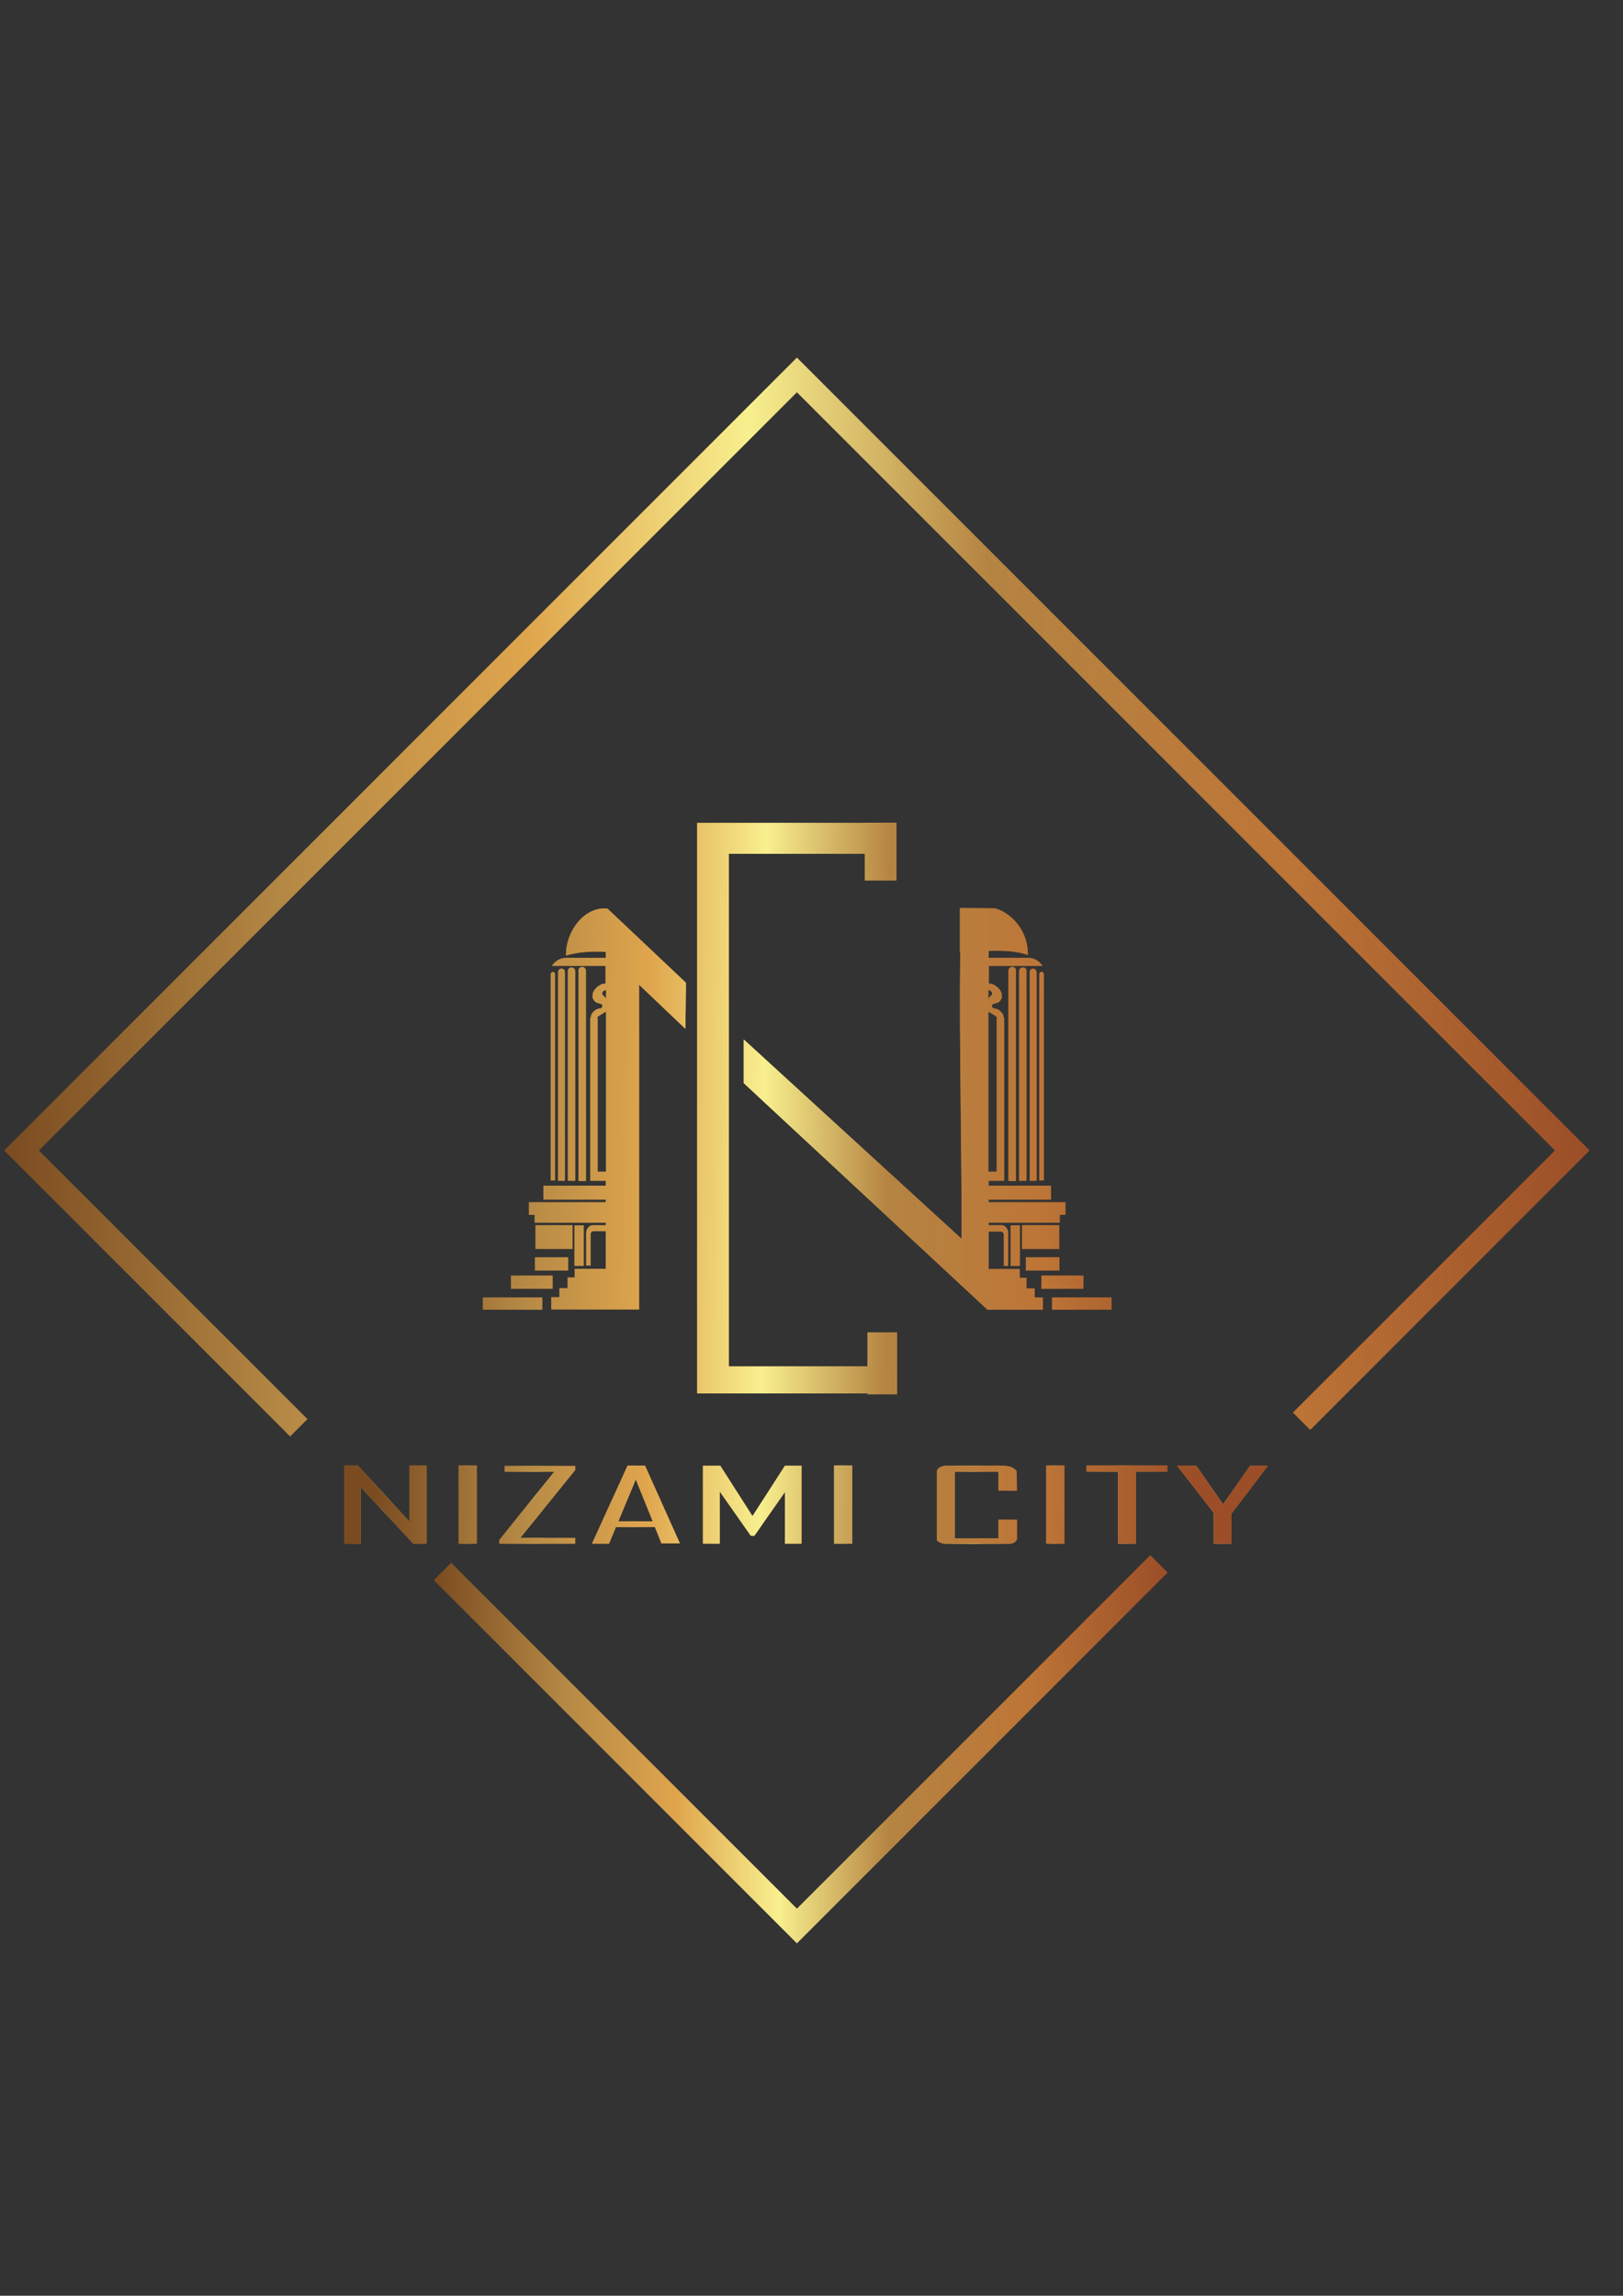 <?xml version="1.0" encoding="utf-8"?>
<!-- Generator: Adobe Illustrator 23.0.1, SVG Export Plug-In . SVG Version: 6.00 Build 0)  -->
<svg version="1.1" id="Layer_1" xmlns="http://www.w3.org/2000/svg" xmlns:xlink="http://www.w3.org/1999/xlink" x="0px" y="0px"
	 viewBox="0 0 595.3 841.9" style="enable-background:new 0 0 595.3 841.9;" xml:space="preserve">
<rect x="0" y="0" width="595.3" height="841.9" fill="#333333" stroke="none"/>
<style type="text/css">
	.st0{clip-path:url(#SVGID_3_);fill:url(#SVGID_4_);}
	.st1{clip-path:url(#SVGID_7_);fill:url(#SVGID_8_);}
	.st2{clip-path:url(#SVGID_11_);fill:url(#SVGID_12_);}
	.st3{clip-path:url(#SVGID_15_);fill:url(#SVGID_16_);}
	.st4{clip-path:url(#SVGID_19_);fill:url(#SVGID_20_);}
	.st5{clip-path:url(#SVGID_23_);fill:url(#SVGID_24_);}
	.st6{clip-path:url(#SVGID_27_);fill:url(#SVGID_28_);}
	.st7{clip-path:url(#SVGID_31_);fill:url(#SVGID_32_);}
	.st8{clip-path:url(#SVGID_35_);fill:url(#SVGID_36_);}
	.st9{clip-path:url(#SVGID_39_);fill:url(#SVGID_40_);}
	.st10{clip-path:url(#SVGID_43_);fill:url(#SVGID_44_);}
	.st11{fill:none;stroke:#000000;stroke-width:9;stroke-miterlimit:10;}
	.st12{fill:none;stroke:url(#SVGID_45_);stroke-width:9;stroke-miterlimit:10;}
	.st13{fill:none;stroke:url(#SVGID_46_);stroke-width:9;stroke-miterlimit:10;}
</style>
<g>
	<g>
		<defs>
			<path id="SVGID_1_" d="M202.7,467.8h-15.3v4.8h15.3V467.8z M198.9,475.8h-21.8v4.5h21.8V475.8z M222.3,366.5v-3.4
				c-0.2,0-0.4,0.1-0.5,0.1c-0.4,0.1-0.6,0.4-0.7,0.5c-0.2,0.2-0.2,0.3-0.2,0.5c0,0.2,0,0.3,0,0.5c0.1,0.1,0.2,0.2,0.4,0.4
				c0.2,0.2,0.5,0.5,0.7,0.7C222.1,366.1,222.2,366.1,222.3,366.5z M222.3,429.6v-58.5c-0.1,0-0.3,0.1-0.4,0.1
				c-0.3,0.1-0.5,0.2-0.7,0.4c-0.2,0.2-0.5,0.3-0.8,0.5c-0.3,0.2-0.6,0.4-0.8,0.5c-0.2,0.2-0.4,0.3-0.5,0.5c0,0,0,0,0,0.1
				c0,0.1,0.1,0.3,0.1,0.4v54.9h0v1.2H222.3z M196.4,449.3h13.6v8.7h-13.6V449.3z M210.7,449.4h3.4v14.8h-3.4V449.4z M202.8,356.4
				L202.8,356.4c0.5,0,0.8,0.4,0.8,0.8v71.2h0v4.5H202v-4.5h0v-71.2C202,356.8,202.4,356.4,202.8,356.4z M206,355.2L206,355.2
				c0.7,0,1.2,0.6,1.2,1.2v72v3v1.6h-2.5v-1.6v-3v-72C204.7,355.8,205.3,355.2,206,355.2z M209.6,354.8L209.6,354.8
				c0.8,0,1.4,0.6,1.4,1.4v72.3v2.8v1.7h-2.7v-1.5c0-0.1,0-0.1,0-0.2v-75.1C208.2,355.4,208.9,354.8,209.6,354.8z M213.5,354.6
				L213.5,354.6c0.8,0,1.4,0.6,1.4,1.4v75.3c0,0.1,0,0.1,0,0.2v1.6h-2.7v-1.6c0-0.1,0-0.1,0-0.2V356
				C212.1,355.2,212.8,354.6,213.5,354.6z M251.6,360.4l-0.2,16.9l-17-16.2v104.2v4.5h0v2.6h0v4.5v3.3h-32.2v-4.5h3v-3.3h3v-3.9h2.6
				v-3.2h11.4v-13.8h-4.7c-0.6,0.2-0.8,0.5-0.9,1.2v11.4H215V452h0l0,0c0.1-0.9,0.6-2.3,2.1-2.7h5.1v-0.9h-26.1v-2.9H194v-4.6h28.2
				v-1h-22.9v-5.1h22.9V433h-5.1v0h-0.6v-4.5h0v-54.9c0-0.2,0.1-0.4,0.2-0.6l0,0c0-0.2,0.1-0.6,0.2-0.9c0.1-0.3,0.4-0.6,0.6-0.9
				c0.3-0.3,0.6-0.6,0.9-0.8c0.3-0.2,0.6-0.3,0.9-0.4c0.3-0.1,0.7-0.2,0.9-0.2c0.2-0.1,0.4-0.1,0.5-0.2c0.1-0.1,0.2-0.2,0.2-0.4
				c0-0.2,0.1-0.4,0-0.6c0-0.2-0.1-0.3-0.4-0.4c-0.2-0.1-0.6-0.2-1-0.3c-0.3-0.1-0.6-0.2-0.9-0.3c-0.3-0.2-0.5-0.4-0.7-0.7
				c-0.2-0.3-0.4-0.6-0.5-0.9c-0.1-0.4-0.1-0.8,0-1.2c0-0.4,0.1-0.8,0.3-1.2c0.2-0.4,0.5-0.8,0.9-1.2c0.3-0.4,0.7-0.6,1.1-0.9
				c0.4-0.2,0.7-0.5,1.1-0.6c0.4-0.1,0.8-0.2,1.1-0.2c0.1,0,0.1,0,0.2,0v-6.5h-19.7c2.6-3.5,5.2-2.9,8.4-2.9h11.4v-2.2
				c-5.6-0.4-10.3,0.1-14.6,1.3c-0.2-8.6,6.6-18.1,15.2-17.2L251.6,360.4z M208.4,461.1h-12.2v4.8h12.2V461.1z M397.3,467.8h0.1v4.8
				h-0.1h-15.1H382v-4.8h0.1H397.3z M407.6,475.8h0.1v4.5h-0.1h-21.6h-0.1v-4.5h0.1H407.6z M362.5,366.5v-3.4c0.2,0,0.4,0.1,0.5,0.1
				c0.4,0.1,0.6,0.4,0.7,0.5c0.2,0.2,0.2,0.3,0.2,0.5c0,0.2,0,0.3,0,0.5c-0.1,0.1-0.2,0.2-0.4,0.4c-0.2,0.2-0.5,0.5-0.7,0.7
				C362.7,366.1,362.7,366.1,362.5,366.5z M362.5,429.6v-58.5c0.1,0,0.3,0.1,0.4,0.1c0.3,0.1,0.5,0.2,0.7,0.4
				c0.2,0.2,0.5,0.3,0.8,0.5c0.3,0.2,0.6,0.4,0.8,0.5c0.2,0.2,0.4,0.3,0.5,0.5c0,0,0,0,0,0.1c0,0.1-0.1,0.3-0.1,0.4v54.9h0v1.2
				H362.5z M388.5,449.3h-13.6v8.7h13.6V449.3z M374.1,449.4h-3.4v14.8h3.4V449.4z M382,356.4L382,356.4c-0.5,0-0.8,0.4-0.8,0.8
				v71.2h0v4.5h1.7v-4.5h0v-71.2C382.8,356.8,382.5,356.4,382,356.4z M378.9,355.2L378.9,355.2c-0.7,0-1.2,0.6-1.2,1.2v72v3v1.6h2.5
				v-1.6v-3v-72C380.1,355.8,379.5,355.2,378.9,355.2z M375.2,354.8L375.2,354.8c-0.8,0-1.4,0.6-1.4,1.4v72.3v2.8v1.7h2.7v-1.5
				c0-0.1,0-0.1,0-0.2v-75.1C376.6,355.4,376,354.8,375.2,354.8z M371.3,354.6L371.3,354.6c-0.8,0-1.4,0.6-1.4,1.4v75.3
				c0,0.1,0,0.1,0,0.2v1.6h2.7v-1.6c0-0.1,0-0.1,0-0.2V356C372.7,355.2,372.1,354.6,371.3,354.6z M272.8,381.2v16l89.4,83.1l20.3,0
				v-4.5h-3v-3.3h-3v-3.9H374v-3.2h-11.4v-13.8h4.7c0.6,0.2,0.7,0.5,0.9,1.2v11.4h1.6V452h0l0,0c-0.1-0.9-0.6-2.3-2.1-2.7h-5.1v-0.9
				h26.1v-2.9h2.1v-4.6h-28.2v-1h22.9v-5.1h-22.9V433h5.1v0h0.6v-4.5h0v-54.9c0-0.2-0.1-0.4-0.2-0.6l0,0c0-0.2-0.1-0.6-0.2-0.9
				c-0.1-0.3-0.4-0.6-0.6-0.9c-0.3-0.3-0.6-0.6-0.9-0.8c-0.3-0.2-0.6-0.3-0.9-0.4c-0.3-0.1-0.7-0.2-0.9-0.2
				c-0.2-0.1-0.4-0.1-0.5-0.2c-0.1-0.1-0.2-0.2-0.2-0.4c0-0.2-0.1-0.4,0-0.6c0-0.2,0.1-0.3,0.4-0.4c0.2-0.1,0.6-0.2,1-0.3
				c0.3-0.1,0.6-0.2,0.9-0.3c0.3-0.2,0.5-0.4,0.7-0.7c0.2-0.3,0.4-0.6,0.5-0.9c0.1-0.4,0.1-0.8,0-1.2c0-0.4-0.1-0.8-0.3-1.2
				c-0.2-0.4-0.5-0.8-0.9-1.2c-0.3-0.4-0.7-0.6-1.1-0.9c-0.4-0.2-0.7-0.5-1.1-0.6c-0.4-0.1-0.8-0.2-1.1-0.2c-0.1,0-0.1,0-0.2,0v-6.5
				h19.7c-2.6-3.5-5.2-2.9-8.4-2.9h-11.4v-2.6c5.4-0.2,10.4,0.1,14.4,1.5c0.2-8.6-5.8-15.4-12.1-17.1l-12.8-0.1l0,16.3l0.1,0
				c-0.4,34.3,0.6,71.1,0.5,105L272.8,381.2z M388.5,461.1h0.1v4.8h-0.1h-12.1h-0.1v-4.8h0.1H388.5z M317.2,301.7h11.4h0.2v21.2
				h-11.6v-9.8h-49.9v188h50.9v-12.5h10.8v22.7h-10.8V511h-62.5v-0.6v-9.2v-188v-11.4h11.6H317.2z"/>
		</defs>
		<linearGradient id="SVGID_2_" gradientUnits="userSpaceOnUse" x1="177.112" y1="406.592" x2="407.704" y2="406.592">
			<stop  offset="0" style="stop-color:#7A4B20"/>
			<stop  offset="0.18" style="stop-color:#B58945"/>
			<stop  offset="0.33" style="stop-color:#DFA54D"/>
			<stop  offset="0.47" style="stop-color:#F8EF8E"/>
			<stop  offset="0.62" style="stop-color:#B58442"/>
			<stop  offset="0.81" style="stop-color:#BD7537"/>
			<stop  offset="1" style="stop-color:#9B4E27"/>
		</linearGradient>
		<use xlink:href="#SVGID_1_"  style="overflow:visible;fill-rule:evenodd;clip-rule:evenodd;fill:url(#SVGID_2_);"/>
		<clipPath id="SVGID_3_">
			<use xlink:href="#SVGID_1_"  style="overflow:visible;"/>
		</clipPath>
		<linearGradient id="SVGID_4_" gradientUnits="userSpaceOnUse" x1="138.147" y1="405.071" x2="440.517" y2="408.051">
			<stop  offset="0" style="stop-color:#7A4B20"/>
			<stop  offset="0.18" style="stop-color:#B58945"/>
			<stop  offset="0.33" style="stop-color:#DFA54D"/>
			<stop  offset="0.47" style="stop-color:#F8EF8E"/>
			<stop  offset="0.62" style="stop-color:#B58442"/>
			<stop  offset="0.81" style="stop-color:#BD7537"/>
			<stop  offset="1" style="stop-color:#9B4E27"/>
		</linearGradient>
		<rect x="177.1" y="301.7" class="st0" width="230.6" height="209.7"/>
	</g>
	<g>
		<defs>
			<polygon id="SVGID_5_" points="150.2,537.4 156.5,537.4 156.5,566.1 151.6,566.1 132.2,545.2 132.3,545.7 132.3,566.1 
				126.2,566.1 126.2,537.4 131.2,537.4 150.2,558 150.2,557.8 			"/>
		</defs>
		<linearGradient id="SVGID_6_" gradientUnits="userSpaceOnUse" x1="126.169" y1="551.76" x2="156.501" y2="551.76">
			<stop  offset="0" style="stop-color:#7A4B20"/>
			<stop  offset="0.18" style="stop-color:#B58945"/>
			<stop  offset="0.33" style="stop-color:#DFA54D"/>
			<stop  offset="0.47" style="stop-color:#F8EF8E"/>
			<stop  offset="0.62" style="stop-color:#B58442"/>
			<stop  offset="0.81" style="stop-color:#BD7537"/>
			<stop  offset="1" style="stop-color:#9B4E27"/>
		</linearGradient>
		<use xlink:href="#SVGID_5_"  style="overflow:visible;fill-rule:evenodd;clip-rule:evenodd;fill:url(#SVGID_6_);"/>
		<clipPath id="SVGID_7_">
			<use xlink:href="#SVGID_5_"  style="overflow:visible;"/>
		</clipPath>
		<linearGradient id="SVGID_8_" gradientUnits="userSpaceOnUse" x1="136.702" y1="551.714" x2="439.072" y2="554.694">
			<stop  offset="0" style="stop-color:#7A4B20"/>
			<stop  offset="0.18" style="stop-color:#B58945"/>
			<stop  offset="0.33" style="stop-color:#DFA54D"/>
			<stop  offset="0.47" style="stop-color:#F8EF8E"/>
			<stop  offset="0.62" style="stop-color:#B58442"/>
			<stop  offset="0.81" style="stop-color:#BD7537"/>
			<stop  offset="1" style="stop-color:#9B4E27"/>
		</linearGradient>
		<rect x="126.2" y="537.4" class="st1" width="30.3" height="28.7"/>
	</g>
	<g>
		<defs>
			<rect id="SVGID_9_" x="168.2" y="537.4" width="6.7" height="28.7"/>
		</defs>
		<linearGradient id="SVGID_10_" gradientUnits="userSpaceOnUse" x1="168.175" y1="551.787" x2="174.842" y2="551.787">
			<stop  offset="0" style="stop-color:#7A4B20"/>
			<stop  offset="0.18" style="stop-color:#B58945"/>
			<stop  offset="0.33" style="stop-color:#DFA54D"/>
			<stop  offset="0.47" style="stop-color:#F8EF8E"/>
			<stop  offset="0.62" style="stop-color:#B58442"/>
			<stop  offset="0.81" style="stop-color:#BD7537"/>
			<stop  offset="1" style="stop-color:#9B4E27"/>
		</linearGradient>
		<use xlink:href="#SVGID_9_"  style="overflow:visible;fill-rule:evenodd;clip-rule:evenodd;fill:url(#SVGID_10_);"/>
		<clipPath id="SVGID_11_">
			<use xlink:href="#SVGID_9_"  style="overflow:visible;"/>
		</clipPath>
		<linearGradient id="SVGID_12_" gradientUnits="userSpaceOnUse" x1="136.704" y1="551.444" x2="439.074" y2="554.424">
			<stop  offset="0" style="stop-color:#7A4B20"/>
			<stop  offset="0.18" style="stop-color:#B58945"/>
			<stop  offset="0.33" style="stop-color:#DFA54D"/>
			<stop  offset="0.47" style="stop-color:#F8EF8E"/>
			<stop  offset="0.62" style="stop-color:#B58442"/>
			<stop  offset="0.81" style="stop-color:#BD7537"/>
			<stop  offset="1" style="stop-color:#9B4E27"/>
		</linearGradient>
		<rect x="168.2" y="537.4" class="st2" width="6.7" height="28.7"/>
	</g>
	<g>
		<defs>
			<polygon id="SVGID_13_" points="185.1,537.6 211,537.6 211,539.1 190.8,564 211,564 211,566.1 183.1,566.1 183.1,564.8 
				203.3,539.7 185.1,539.7 			"/>
		</defs>
		<linearGradient id="SVGID_14_" gradientUnits="userSpaceOnUse" x1="183.072" y1="551.854" x2="210.986" y2="551.854">
			<stop  offset="0" style="stop-color:#7A4B20"/>
			<stop  offset="0.18" style="stop-color:#B58945"/>
			<stop  offset="0.33" style="stop-color:#DFA54D"/>
			<stop  offset="0.47" style="stop-color:#F8EF8E"/>
			<stop  offset="0.62" style="stop-color:#B58442"/>
			<stop  offset="0.81" style="stop-color:#BD7537"/>
			<stop  offset="1" style="stop-color:#9B4E27"/>
		</linearGradient>
		<use xlink:href="#SVGID_13_"  style="overflow:visible;fill-rule:evenodd;clip-rule:evenodd;fill:url(#SVGID_14_);"/>
		<clipPath id="SVGID_15_">
			<use xlink:href="#SVGID_13_"  style="overflow:visible;"/>
		</clipPath>
		<linearGradient id="SVGID_16_" gradientUnits="userSpaceOnUse" x1="136.706" y1="551.26" x2="439.076" y2="554.24">
			<stop  offset="0" style="stop-color:#7A4B20"/>
			<stop  offset="0.18" style="stop-color:#B58945"/>
			<stop  offset="0.33" style="stop-color:#DFA54D"/>
			<stop  offset="0.47" style="stop-color:#F8EF8E"/>
			<stop  offset="0.62" style="stop-color:#B58442"/>
			<stop  offset="0.81" style="stop-color:#BD7537"/>
			<stop  offset="1" style="stop-color:#9B4E27"/>
		</linearGradient>
		<rect x="183.1" y="537.6" class="st3" width="27.9" height="28.5"/>
	</g>
	<g>
		<defs>
			<path id="SVGID_17_" d="M239.4,557.9l-6.2-15.4l-6.4,15.4H239.4z M217.1,566.1l13.1-28.6h6.4l12.8,28.5h-6.8l-2.4-6h-14.3
				l-2.5,6.1L217.1,566.1z"/>
		</defs>
		<linearGradient id="SVGID_18_" gradientUnits="userSpaceOnUse" x1="217.06" y1="551.783" x2="249.444" y2="551.783">
			<stop  offset="0" style="stop-color:#7A4B20"/>
			<stop  offset="0.18" style="stop-color:#B58945"/>
			<stop  offset="0.33" style="stop-color:#DFA54D"/>
			<stop  offset="0.47" style="stop-color:#F8EF8E"/>
			<stop  offset="0.62" style="stop-color:#B58442"/>
			<stop  offset="0.81" style="stop-color:#BD7537"/>
			<stop  offset="1" style="stop-color:#9B4E27"/>
		</linearGradient>
		<use xlink:href="#SVGID_17_"  style="overflow:visible;fill-rule:evenodd;clip-rule:evenodd;fill:url(#SVGID_18_);"/>
		<clipPath id="SVGID_19_">
			<use xlink:href="#SVGID_17_"  style="overflow:visible;"/>
		</clipPath>
		<linearGradient id="SVGID_20_" gradientUnits="userSpaceOnUse" x1="136.71" y1="550.831" x2="439.08" y2="553.811">
			<stop  offset="0" style="stop-color:#7A4B20"/>
			<stop  offset="0.18" style="stop-color:#B58945"/>
			<stop  offset="0.33" style="stop-color:#DFA54D"/>
			<stop  offset="0.47" style="stop-color:#F8EF8E"/>
			<stop  offset="0.62" style="stop-color:#B58442"/>
			<stop  offset="0.81" style="stop-color:#BD7537"/>
			<stop  offset="1" style="stop-color:#9B4E27"/>
		</linearGradient>
		<rect x="217.1" y="537.5" class="st4" width="32.4" height="28.6"/>
	</g>
	<g>
		<defs>
			<polygon id="SVGID_21_" points="287.9,537.5 294.1,537.5 294.1,566.1 287.9,566.1 287.9,547.2 276.7,563.2 275.4,563.2 264,547 
				264,566.1 257.8,566.1 257.8,537.5 264.2,537.5 276,556 			"/>
		</defs>
		<linearGradient id="SVGID_22_" gradientUnits="userSpaceOnUse" x1="257.844" y1="551.77" x2="294.086" y2="551.77">
			<stop  offset="0" style="stop-color:#7A4B20"/>
			<stop  offset="0.18" style="stop-color:#B58945"/>
			<stop  offset="0.33" style="stop-color:#DFA54D"/>
			<stop  offset="0.47" style="stop-color:#F8EF8E"/>
			<stop  offset="0.62" style="stop-color:#B58442"/>
			<stop  offset="0.81" style="stop-color:#BD7537"/>
			<stop  offset="1" style="stop-color:#9B4E27"/>
		</linearGradient>
		<use xlink:href="#SVGID_21_"  style="overflow:visible;fill-rule:evenodd;clip-rule:evenodd;fill:url(#SVGID_22_);"/>
		<clipPath id="SVGID_23_">
			<use xlink:href="#SVGID_21_"  style="overflow:visible;"/>
		</clipPath>
		<linearGradient id="SVGID_24_" gradientUnits="userSpaceOnUse" x1="136.715" y1="550.398" x2="439.085" y2="553.378">
			<stop  offset="0" style="stop-color:#7A4B20"/>
			<stop  offset="0.18" style="stop-color:#B58945"/>
			<stop  offset="0.33" style="stop-color:#DFA54D"/>
			<stop  offset="0.47" style="stop-color:#F8EF8E"/>
			<stop  offset="0.62" style="stop-color:#B58442"/>
			<stop  offset="0.81" style="stop-color:#BD7537"/>
			<stop  offset="1" style="stop-color:#9B4E27"/>
		</linearGradient>
		<rect x="257.8" y="537.5" class="st5" width="36.2" height="28.6"/>
	</g>
	<g>
		<defs>
			<rect id="SVGID_25_" x="305.9" y="537.4" width="6.7" height="28.7"/>
		</defs>
		<linearGradient id="SVGID_26_" gradientUnits="userSpaceOnUse" x1="305.876" y1="551.787" x2="312.543" y2="551.787">
			<stop  offset="0" style="stop-color:#7A4B20"/>
			<stop  offset="0.18" style="stop-color:#B58945"/>
			<stop  offset="0.33" style="stop-color:#DFA54D"/>
			<stop  offset="0.47" style="stop-color:#F8EF8E"/>
			<stop  offset="0.62" style="stop-color:#B58442"/>
			<stop  offset="0.81" style="stop-color:#BD7537"/>
			<stop  offset="1" style="stop-color:#9B4E27"/>
		</linearGradient>
		<use xlink:href="#SVGID_25_"  style="overflow:visible;fill-rule:evenodd;clip-rule:evenodd;fill:url(#SVGID_26_);"/>
		<clipPath id="SVGID_27_">
			<use xlink:href="#SVGID_25_"  style="overflow:visible;"/>
		</clipPath>
		<linearGradient id="SVGID_28_" gradientUnits="userSpaceOnUse" x1="136.718" y1="550.087" x2="439.088" y2="553.067">
			<stop  offset="0" style="stop-color:#7A4B20"/>
			<stop  offset="0.18" style="stop-color:#B58945"/>
			<stop  offset="0.33" style="stop-color:#DFA54D"/>
			<stop  offset="0.47" style="stop-color:#F8EF8E"/>
			<stop  offset="0.62" style="stop-color:#B58442"/>
			<stop  offset="0.81" style="stop-color:#BD7537"/>
			<stop  offset="1" style="stop-color:#9B4E27"/>
		</linearGradient>
		<rect x="305.9" y="537.4" class="st6" width="6.7" height="28.7"/>
	</g>
	<g>
		<defs>
			<path id="SVGID_29_" d="M366.1,546.6l6.9,0.1l-0.1-7.2c-0.9-1.2-2.4-1.9-4.7-2h-21.1c-2,0.1-3.1,0.8-3.5,1.9v25.5
				c0.8,0.8,2.1,1.3,3.8,1.3h23.1c1.4-0.3,2.3-0.9,2.6-1.9v-7h-6.9v6.8h-16v-24.4h16V546.6z"/>
		</defs>
		<linearGradient id="SVGID_30_" gradientUnits="userSpaceOnUse" x1="343.456" y1="551.818" x2="372.945" y2="551.818">
			<stop  offset="0" style="stop-color:#7A4B20"/>
			<stop  offset="0.18" style="stop-color:#B58945"/>
			<stop  offset="0.33" style="stop-color:#DFA54D"/>
			<stop  offset="0.47" style="stop-color:#F8EF8E"/>
			<stop  offset="0.62" style="stop-color:#B58442"/>
			<stop  offset="0.81" style="stop-color:#BD7537"/>
			<stop  offset="1" style="stop-color:#9B4E27"/>
		</linearGradient>
		<use xlink:href="#SVGID_29_"  style="overflow:visible;fill-rule:evenodd;clip-rule:evenodd;fill:url(#SVGID_30_);"/>
		<clipPath id="SVGID_31_">
			<use xlink:href="#SVGID_29_"  style="overflow:visible;"/>
		</clipPath>
		<linearGradient id="SVGID_32_" gradientUnits="userSpaceOnUse" x1="136.722" y1="549.635" x2="439.092" y2="552.615">
			<stop  offset="0" style="stop-color:#7A4B20"/>
			<stop  offset="0.18" style="stop-color:#B58945"/>
			<stop  offset="0.33" style="stop-color:#DFA54D"/>
			<stop  offset="0.47" style="stop-color:#F8EF8E"/>
			<stop  offset="0.62" style="stop-color:#B58442"/>
			<stop  offset="0.81" style="stop-color:#BD7537"/>
			<stop  offset="1" style="stop-color:#9B4E27"/>
		</linearGradient>
		<rect x="343.5" y="537.5" class="st7" width="29.5" height="28.6"/>
	</g>
	<g>
		<defs>
			<rect id="SVGID_33_" x="383.7" y="537.4" width="6.7" height="28.7"/>
		</defs>
		<linearGradient id="SVGID_34_" gradientUnits="userSpaceOnUse" x1="383.733" y1="551.787" x2="390.4" y2="551.787">
			<stop  offset="0" style="stop-color:#7A4B20"/>
			<stop  offset="0.18" style="stop-color:#B58945"/>
			<stop  offset="0.33" style="stop-color:#DFA54D"/>
			<stop  offset="0.47" style="stop-color:#F8EF8E"/>
			<stop  offset="0.62" style="stop-color:#B58442"/>
			<stop  offset="0.81" style="stop-color:#BD7537"/>
			<stop  offset="1" style="stop-color:#9B4E27"/>
		</linearGradient>
		<use xlink:href="#SVGID_33_"  style="overflow:visible;fill-rule:evenodd;clip-rule:evenodd;fill:url(#SVGID_34_);"/>
		<clipPath id="SVGID_35_">
			<use xlink:href="#SVGID_33_"  style="overflow:visible;"/>
		</clipPath>
		<linearGradient id="SVGID_36_" gradientUnits="userSpaceOnUse" x1="136.725" y1="549.32" x2="439.095" y2="552.3">
			<stop  offset="0" style="stop-color:#7A4B20"/>
			<stop  offset="0.18" style="stop-color:#B58945"/>
			<stop  offset="0.33" style="stop-color:#DFA54D"/>
			<stop  offset="0.47" style="stop-color:#F8EF8E"/>
			<stop  offset="0.62" style="stop-color:#B58442"/>
			<stop  offset="0.81" style="stop-color:#BD7537"/>
			<stop  offset="1" style="stop-color:#9B4E27"/>
		</linearGradient>
		<rect x="383.7" y="537.4" class="st8" width="6.7" height="28.7"/>
	</g>
	<g>
		<defs>
			<polygon id="SVGID_37_" points="416.7,539.7 416.7,566.1 410.1,566.1 410.1,539.7 398.5,539.7 398.5,537.4 428.2,537.4 
				428.2,539.7 			"/>
		</defs>
		<linearGradient id="SVGID_38_" gradientUnits="userSpaceOnUse" x1="398.545" y1="551.771" x2="428.242" y2="551.771">
			<stop  offset="0" style="stop-color:#7A4B20"/>
			<stop  offset="0.18" style="stop-color:#B58945"/>
			<stop  offset="0.33" style="stop-color:#DFA54D"/>
			<stop  offset="0.47" style="stop-color:#F8EF8E"/>
			<stop  offset="0.62" style="stop-color:#B58442"/>
			<stop  offset="0.81" style="stop-color:#BD7537"/>
			<stop  offset="1" style="stop-color:#9B4E27"/>
		</linearGradient>
		<use xlink:href="#SVGID_37_"  style="overflow:visible;fill-rule:evenodd;clip-rule:evenodd;fill:url(#SVGID_38_);"/>
		<clipPath id="SVGID_39_">
			<use xlink:href="#SVGID_37_"  style="overflow:visible;"/>
		</clipPath>
		<linearGradient id="SVGID_40_" gradientUnits="userSpaceOnUse" x1="136.728" y1="549.044" x2="439.098" y2="552.024">
			<stop  offset="0" style="stop-color:#7A4B20"/>
			<stop  offset="0.18" style="stop-color:#B58945"/>
			<stop  offset="0.33" style="stop-color:#DFA54D"/>
			<stop  offset="0.47" style="stop-color:#F8EF8E"/>
			<stop  offset="0.62" style="stop-color:#B58442"/>
			<stop  offset="0.81" style="stop-color:#BD7537"/>
			<stop  offset="1" style="stop-color:#9B4E27"/>
		</linearGradient>
		<rect x="398.5" y="537.4" class="st9" width="29.7" height="28.7"/>
	</g>
	<g>
		<defs>
			<polygon id="SVGID_41_" points="431.7,537.5 438.8,537.5 448.6,551.7 458.5,537.5 465.1,537.5 451.7,555.1 451.7,566.1 
				445.2,566.1 445.2,554.8 			"/>
		</defs>
		<linearGradient id="SVGID_42_" gradientUnits="userSpaceOnUse" x1="431.71" y1="551.776" x2="465.107" y2="551.776">
			<stop  offset="0" style="stop-color:#7A4B20"/>
			<stop  offset="0.18" style="stop-color:#B58945"/>
			<stop  offset="0.33" style="stop-color:#DFA54D"/>
			<stop  offset="0.47" style="stop-color:#F8EF8E"/>
			<stop  offset="0.62" style="stop-color:#B58442"/>
			<stop  offset="0.81" style="stop-color:#BD7537"/>
			<stop  offset="1" style="stop-color:#9B4E27"/>
		</linearGradient>
		<use xlink:href="#SVGID_41_"  style="overflow:visible;fill-rule:evenodd;clip-rule:evenodd;fill:url(#SVGID_42_);"/>
		<clipPath id="SVGID_43_">
			<use xlink:href="#SVGID_41_"  style="overflow:visible;"/>
		</clipPath>
		<linearGradient id="SVGID_44_" gradientUnits="userSpaceOnUse" x1="136.731" y1="548.704" x2="439.101" y2="551.684">
			<stop  offset="0" style="stop-color:#7A4B20"/>
			<stop  offset="0.18" style="stop-color:#B58945"/>
			<stop  offset="0.33" style="stop-color:#DFA54D"/>
			<stop  offset="0.47" style="stop-color:#F8EF8E"/>
			<stop  offset="0.62" style="stop-color:#B58442"/>
			<stop  offset="0.81" style="stop-color:#BD7537"/>
			<stop  offset="1" style="stop-color:#9B4E27"/>
		</linearGradient>
		<rect x="431.7" y="537.5" class="st10" width="33.4" height="28.6"/>
	</g>
</g>
<path class="st11" d="M109.6,523.6"/>
<path class="st11" d="M162.3,576.3"/>
<linearGradient id="SVGID_45_" gradientUnits="userSpaceOnUse" x1="159.151" y1="641.471" x2="428.297" y2="641.471">
	<stop  offset="0" style="stop-color:#7A4B20"/>
	<stop  offset="0.18" style="stop-color:#B58945"/>
	<stop  offset="0.33" style="stop-color:#DFA54D"/>
	<stop  offset="0.47" style="stop-color:#F8EF8E"/>
	<stop  offset="0.62" style="stop-color:#B58442"/>
	<stop  offset="0.81" style="stop-color:#BD7537"/>
	<stop  offset="1" style="stop-color:#9B4E27"/>
</linearGradient>
<path class="st12" d="M425.1,573.5c-44.3,44.3-88.5,88.5-132.8,132.8c-43.3-43.3-86.6-86.6-130-130"/>
<linearGradient id="SVGID_46_" gradientUnits="userSpaceOnUse" x1="1.529" y1="328.923" x2="583.085" y2="328.923">
	<stop  offset="0" style="stop-color:#7A4B20"/>
	<stop  offset="0.18" style="stop-color:#B58945"/>
	<stop  offset="0.33" style="stop-color:#DFA54D"/>
	<stop  offset="0.47" style="stop-color:#F8EF8E"/>
	<stop  offset="0.62" style="stop-color:#B58442"/>
	<stop  offset="0.81" style="stop-color:#BD7537"/>
	<stop  offset="1" style="stop-color:#9B4E27"/>
</linearGradient>
<path class="st13" d="M109.6,523.6C75.7,489.7,41.8,455.8,7.9,421.9c94.8-94.8,189.6-189.6,284.4-284.4l284.4,284.4
	c-33.1,33.1-66.2,66.2-99.3,99.3"/>
<path class="st11" d="M112.8,521.7"/>
</svg>
